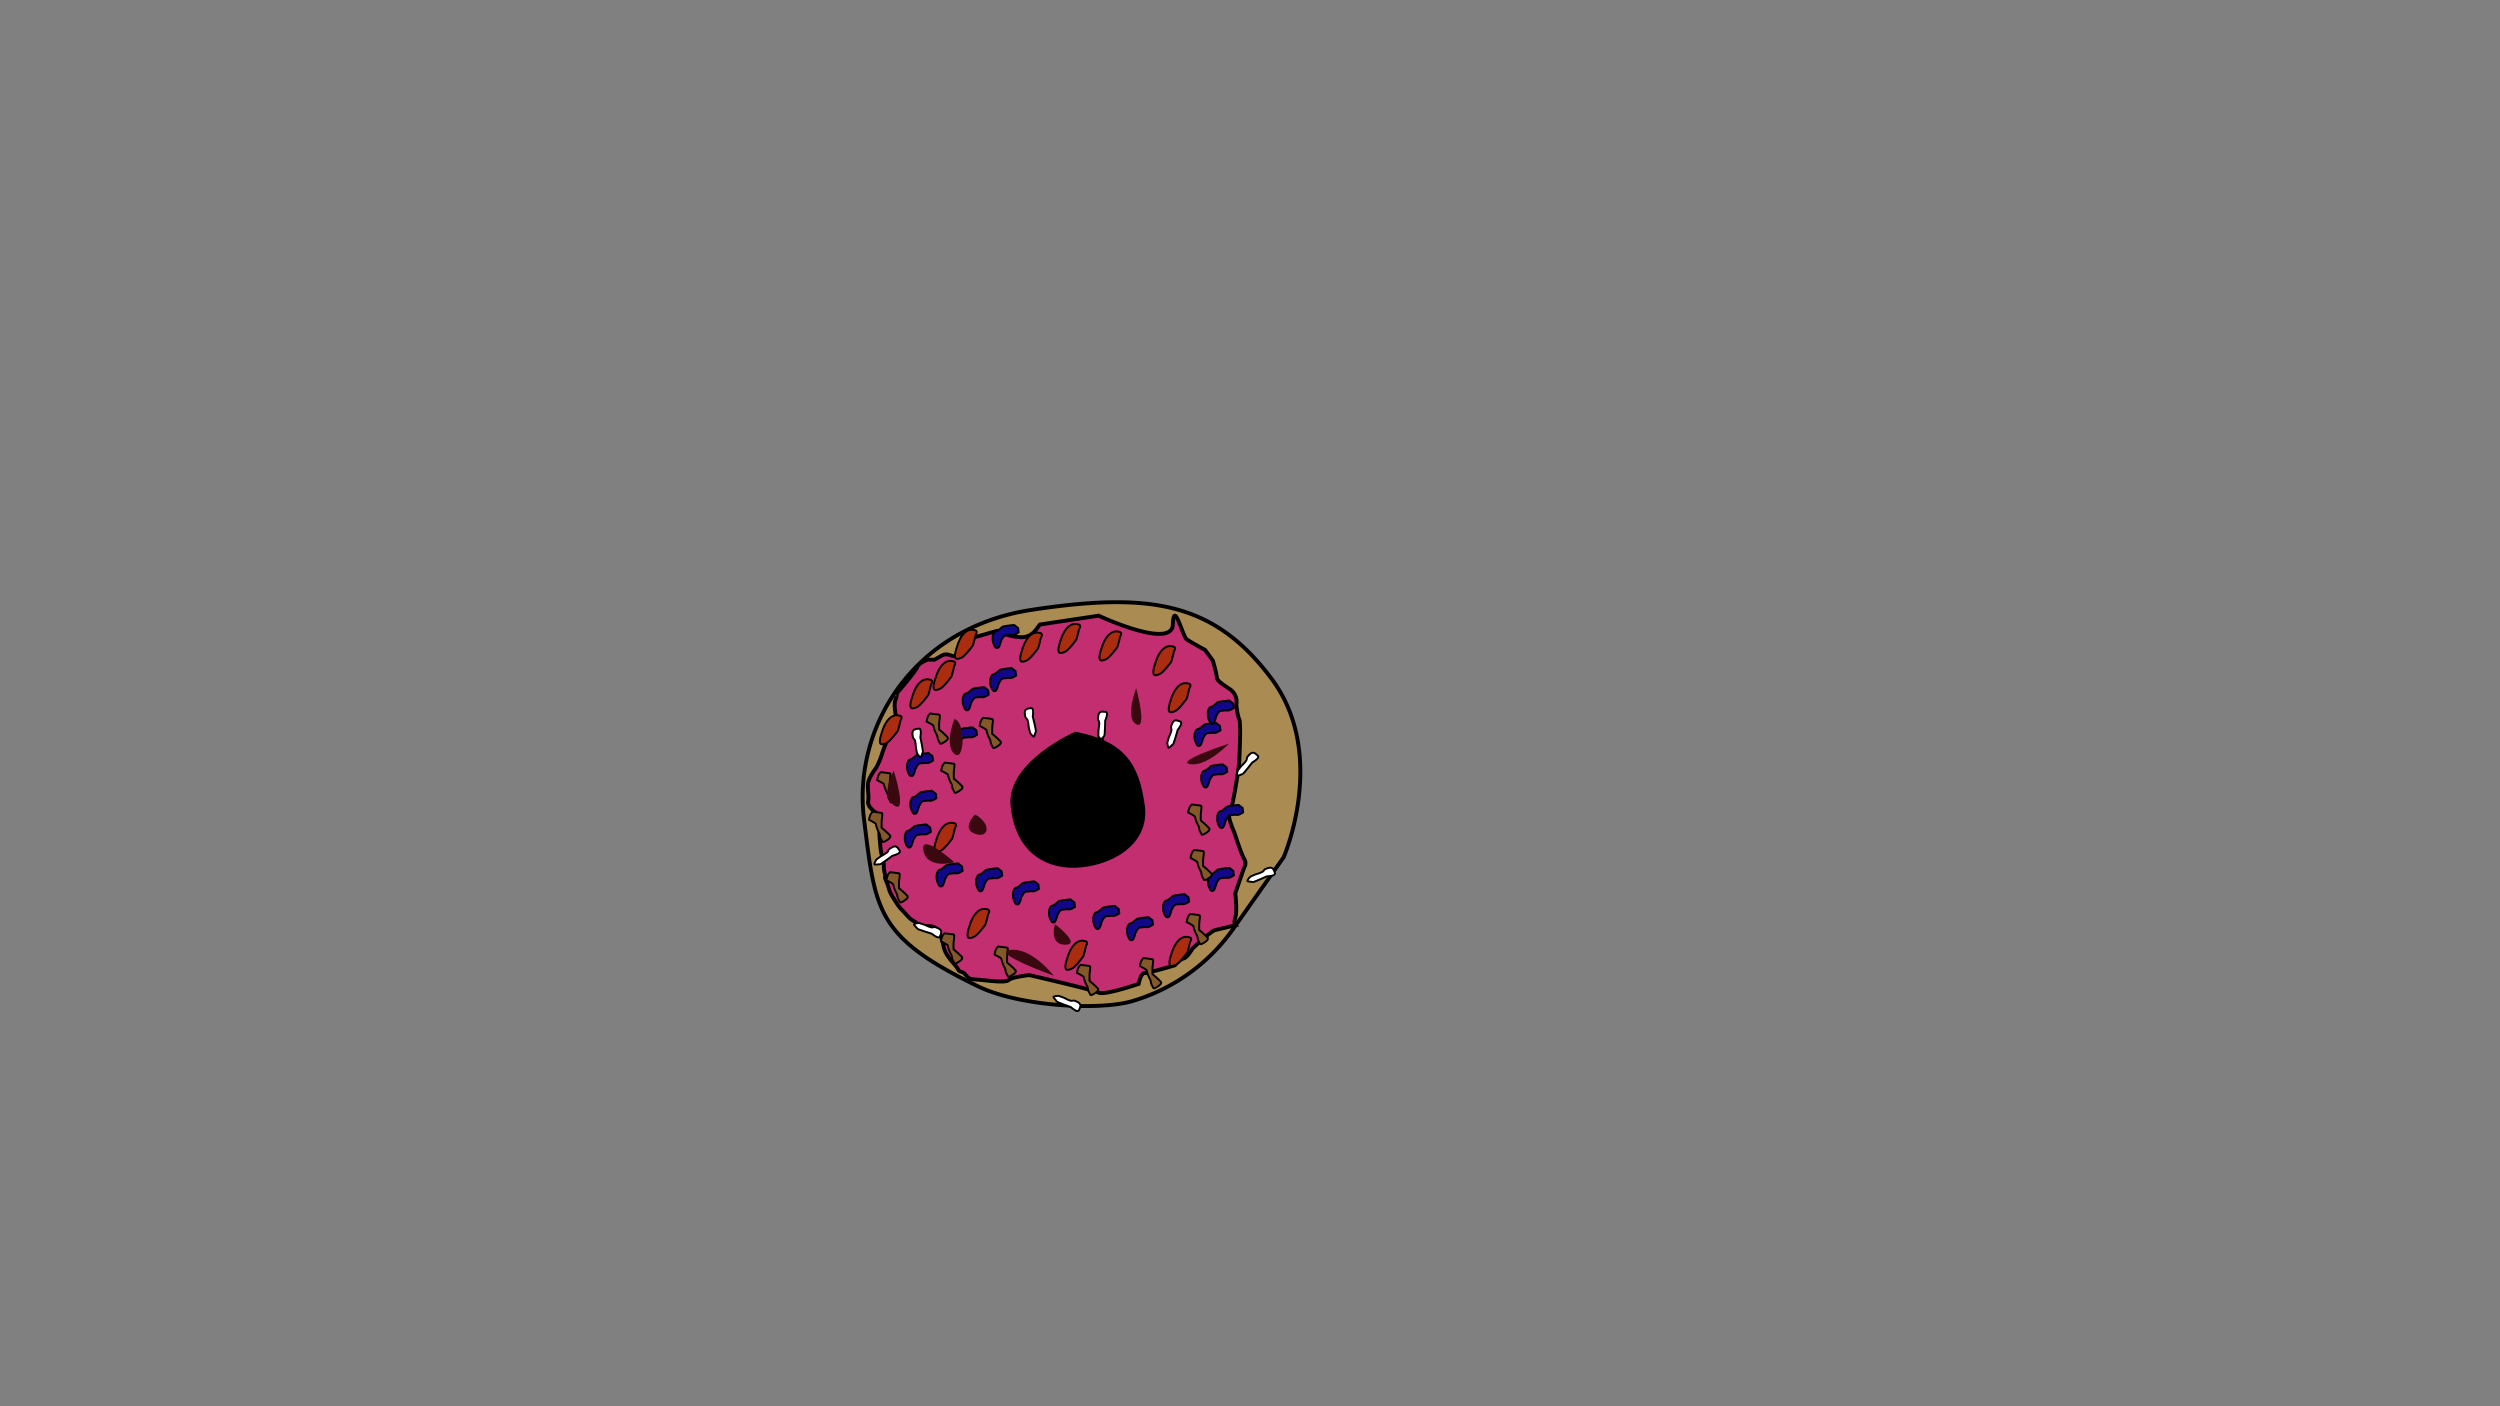 <svg xmlns="http://www.w3.org/2000/svg" xmlns:xlink="http://www.w3.org/1999/xlink" viewBox="0 0 1280 720"><rect x="0" y="0" width="1280" height="720" fill="#808080" stroke="none"/><defs><style>.cls-1{fill:#fff;}.cls-1,.cls-2,.cls-3,.cls-4,.cls-5,.cls-6{stroke:#000;stroke-miterlimit:10;}.cls-2{fill:#a92d0e;}.cls-3{fill:#855829;}.cls-4{fill:#100789;}.cls-5{fill:#aa8b52;}.cls-5,.cls-6{stroke-width:2px;}.cls-6{fill:#c22e70;}.cls-7{fill:#3a080f;}</style><symbol id="dulce4" data-name="dulce4" viewBox="0 0 14.35 12.83"><path class="cls-4" d="M11.5.52S5.88,1,5.31,1.58s-2.43,2-2.43,2-1.32.25-1.5.69A5.41,5.41,0,0,0,.5,6.45V8.33a8.54,8.54,0,0,0,.75,2.5c.44.94.88,1.75,1.88,1.44S4.69,8.7,4.94,8.39,6,5.77,7.44,5.77s1.81-.32,3.06-.13,3.31-1.31,3.31-1.31L13.5,2.08Z"/></symbol><symbol id="dulce3" data-name="dulce3" viewBox="0 0 11.89 16.5"><path class="cls-3" d="M7,8.77A36.65,36.65,0,0,1,7,5c.13-1.25.63-3.75,0-3.87S2.42.52,2.42.52A5.17,5.17,0,0,0,1.29,1.9,10,10,0,0,0,.54,4.65S4,6.4,4,6.77a14.89,14.89,0,0,0,1.59,4.38c.75,1.12.38,2.25,1.13,3.37s.37,2,2,1.13,3.12-2,2.62-2.88A38.5,38.5,0,0,0,7,8.77Z"/></symbol><symbol id="dulce2" data-name="dulce2" viewBox="0 0 12.15 15.88"><path class="cls-2" d="M10.25.66S5.26-1.25,1.93,8s-.05,7.54,1.81,6.85,5.68-6,5.88-6.22,1.46-5.23,1.46-5.43S12.8.86,10.25.66Z"/></symbol><symbol id="dulce1" data-name="dulce1" viewBox="0 0 14.41 9.81"><path class="cls-1" d="M10,5.21s4.61-.83,3.78-2.37S12.27-.24,10,.88s-1.53,1-2.23,2S4.86,4.66,4,5.21,1.65,6.75,1.65,6.75,0,9.13.67,9.27s2.24-.14,2.66,0S10,5.21,10,5.21Z"/></symbol></defs><g id="dona"><path class="cls-5" d="M657.24,438.88s22.9-52.56-6.33-91.54S589,303,528.13,312.26s-91.6,60.41-85.75,107.19,6,60.13,58.18,85.47c21.41,10.4,61.93,12.56,78.94,7.72A96.67,96.67,0,0,0,631.81,475Z"/><path class="cls-6" d="M532.47,319.75c-1.5,1.5-3.5,6.5-9.5,6.5s-12.5-3.25-12.5-3.25L499,326.25s-5.5-3-6.5,0,.5,8.5-2.5,9.5-4.5-2-8,0l-3.5,2H475s-4.5,1.5-5.5,4-11,14-11,14,1.5-1.5,0,2.5,1.5,11,0,12.5-6,12-7,15.5a36.86,36.86,0,0,1-3,7s-3.5,4.5-4,7.5.5,6,0,9.5,5,6.5,5,6.5a13.27,13.27,0,0,1,1,5.5c0,3.5-.5,3,0,8.5s.5,5.5,1.5,9,0,3,1,7.5-1-.5,1,4.5.5,3.5,4,9,2.5,3.5,6,7.5,3.5,2.5,6,5,8.5-1.5,11,4.5,1.5,6,3,9.5,5.5,7,6.5,9,2,.5,4,3,3,2,8,2.5,12.5,1.5,14,0,10.5-2.5,10.5-2.5,32.5,7.5,35.5,9,20.5-4.5,20.5-4.5,1-5.5,3-5.5,15.5-4,15.5-4,2.5-3,4.5-3.5,4.5-5,4.5-5,9.5-9,11.5-9.5,10.5-2.5,10.5-2.5-1-1,0-4,0-12.5,0-12.5l4.5-13a4.11,4.11,0,0,0,0-4.5c-1.5-2.5-5-13.5-5-13.5s-3.87-8.5-2.43-10,4.93-24.5,4.93-26,1-20,0-22-1.5-7.5-1.5-7.5a7.85,7.85,0,0,0-3.43-8c-4.57-3-6.57-4.5-6.57-6s-2-8.5-2-8.5l-4-5.5s-7.5-4-9.5-5.5-6.5-20.5-7-7.5-38-4.52-38-4.52Z"/><use width="14.35" height="12.83" transform="translate(507.75 319.47)" xlink:href="#dulce4"/><use width="14.35" height="12.83" transform="translate(506.45 341.54)" xlink:href="#dulce4"/><use width="14.35" height="12.83" transform="translate(492.4 351.32)" xlink:href="#dulce4"/><use width="14.35" height="12.83" transform="translate(486.42 371.88)" xlink:href="#dulce4"/><use width="14.35" height="12.83" transform="translate(463.91 385.05)" xlink:href="#dulce4"/><use width="14.35" height="12.83" transform="translate(465.63 404.34)" xlink:href="#dulce4"/><use width="14.35" height="12.83" transform="translate(462.76 421.59)" xlink:href="#dulce4"/><use width="14.35" height="12.83" transform="translate(479.04 441.54)" xlink:href="#dulce4"/><use width="14.35" height="12.83" transform="translate(499.3 444.02)" xlink:href="#dulce4"/><use width="14.35" height="12.83" transform="translate(518.13 450.74)" xlink:href="#dulce4"/><use width="14.35" height="12.83" transform="translate(536.58 459.97)" xlink:href="#dulce4"/><use width="14.35" height="12.83" transform="translate(559.26 463.31)" xlink:href="#dulce4"/><use width="14.35" height="12.83" transform="translate(576.53 469.08)" xlink:href="#dulce4"/><use width="14.35" height="12.83" transform="translate(595 457.31)" xlink:href="#dulce4"/><use width="14.35" height="12.83" transform="translate(617.94 443.83)" xlink:href="#dulce4"/><use width="14.35" height="12.83" transform="translate(622.7 411.6)" xlink:href="#dulce4"/><use width="14.35" height="12.83" transform="translate(614.53 390.83)" xlink:href="#dulce4"/><use width="14.35" height="12.83" transform="translate(611.08 369.59)" xlink:href="#dulce4"/><use width="14.35" height="12.83" transform="translate(617.88 358.15)" xlink:href="#dulce4"/><use width="11.89" height="16.5" transform="translate(501.04 367)" xlink:href="#dulce3"/><use width="11.89" height="16.5" transform="translate(473.88 364.8)" xlink:href="#dulce3"/><use width="11.89" height="16.5" transform="translate(481.37 389.93)" xlink:href="#dulce3"/><use width="11.89" height="16.5" transform="translate(448.6 394.81)" xlink:href="#dulce3"/><use width="11.89" height="16.5" transform="translate(444.42 415.1)" xlink:href="#dulce3"/><use width="11.89" height="16.5" transform="translate(453.33 446.04)" xlink:href="#dulce3"/><use width="11.89" height="16.5" transform="translate(481.25 477.33)" xlink:href="#dulce3"/><use width="11.89" height="16.5" transform="translate(508.68 484.1)" xlink:href="#dulce3"/><use width="11.89" height="16.5" transform="translate(550.87 493.48)" xlink:href="#dulce3"/><use width="11.89" height="16.5" transform="translate(583.1 490.02)" xlink:href="#dulce3"/><use width="11.89" height="16.5" transform="translate(607.03 467.43)" xlink:href="#dulce3"/><use width="11.89" height="16.5" transform="translate(609.03 434.65)" xlink:href="#dulce3"/><use width="11.89" height="16.5" transform="translate(607.83 411.38)" xlink:href="#dulce3"/><use width="12.15" height="15.88" transform="translate(597.87 349.27)" xlink:href="#dulce2"/><use width="12.15" height="15.88" transform="translate(589.99 330.3)" xlink:href="#dulce2"/><use width="12.15" height="15.88" transform="translate(562.43 322.76)" xlink:href="#dulce2"/><use width="12.15" height="15.88" transform="translate(541.41 318.95)" xlink:href="#dulce2"/><use width="12.15" height="15.88" transform="translate(521.84 323.38)" xlink:href="#dulce2"/><use width="12.15" height="15.88" transform="translate(488.44 321.93)" xlink:href="#dulce2"/><use width="12.15" height="15.88" transform="translate(477.48 337.85)" xlink:href="#dulce2"/><use width="12.15" height="15.88" transform="translate(465.62 347.27)" xlink:href="#dulce2"/><use width="12.15" height="15.88" transform="translate(449.99 365.69)" xlink:href="#dulce2"/><use width="12.15" height="15.88" transform="translate(477.87 420.75)" xlink:href="#dulce2"/><use width="12.15" height="15.88" transform="translate(494.86 464.85)" xlink:href="#dulce2"/><use width="12.15" height="15.88" transform="translate(544.97 481.14)" xlink:href="#dulce2"/><use width="12.15" height="15.88" transform="translate(598.24 479.14)" xlink:href="#dulce2"/><use width="14.41" height="9.81" transform="translate(520.51 374.57) rotate(-70.28)" xlink:href="#dulce1"/><use width="14.41" height="9.81" transform="translate(462.66 384.81) rotate(-68.17)" xlink:href="#dulce1"/><use width="14.41" height="9.81" transform="matrix(1, -0.05, 0.05, 1, 446.7, 433.43)" xlink:href="#dulce1"/><use width="14.41" height="9.81" transform="translate(474.7 467.01) rotate(50.61)" xlink:href="#dulce1"/><use width="14.41" height="9.81" transform="translate(546.41 504.49) rotate(53.15)" xlink:href="#dulce1"/><use width="14.41" height="9.81" transform="translate(639.6 441.94) rotate(9.28)" xlink:href="#dulce1"/><use width="14.41" height="9.81" transform="matrix(0.95, -0.32, 0.32, 0.95, 630, 388.64)" xlink:href="#dulce1"/><use width="14.41" height="9.81" transform="matrix(0.76, -0.65, 0.65, 0.76, 592, 376.25)" xlink:href="#dulce1"/><use width="14.41" height="9.81" transform="translate(555.87 374.18) rotate(-55.1)" xlink:href="#dulce1"/><use width="14.41" height="9.81" transform="translate(553.84 387.81) rotate(-54.72)" xlink:href="#dulce1"/><path d="M550.54,374.62s-35.08,15.29-33.13,37.61,16.08,32.55,33.13,32.06,38.49-11,35.57-32.06S575.88,379.49,550.54,374.62Z"/><path class="cls-7" d="M457.6,394.57s-7.26,12.21,0,17.66S457.6,394.57,457.6,394.57Z"/><path class="cls-7" d="M488.63,441.45s-17.83-15.85-15.85-5.94S488.63,441.45,488.63,441.45Z"/><path class="cls-7" d="M540.13,473.14s-3.3,10.56,5.28,10.56S540.13,473.14,540.13,473.14Z"/><path class="cls-7" d="M488.63,368.16s-5.28,13.21,0,17.83S494.57,369.48,488.63,368.16Z"/><path class="cls-7" d="M581.72,352.32s-5.94,15.18,0,18.48S581.72,352.32,581.72,352.32Z"/><path class="cls-7" d="M629.26,380.71s-28.39,9.24-19.81,10.56S629.26,380.71,629.26,380.71Z"/><path class="cls-7" d="M499.19,417s-7.26,7.26,0,9.9S507.78,421.64,499.19,417Z"/><path class="cls-7" d="M539.5,499.55s-33.08-11.89-22.17-13.21S539.5,499.55,539.5,499.55Z"/></g></svg>
